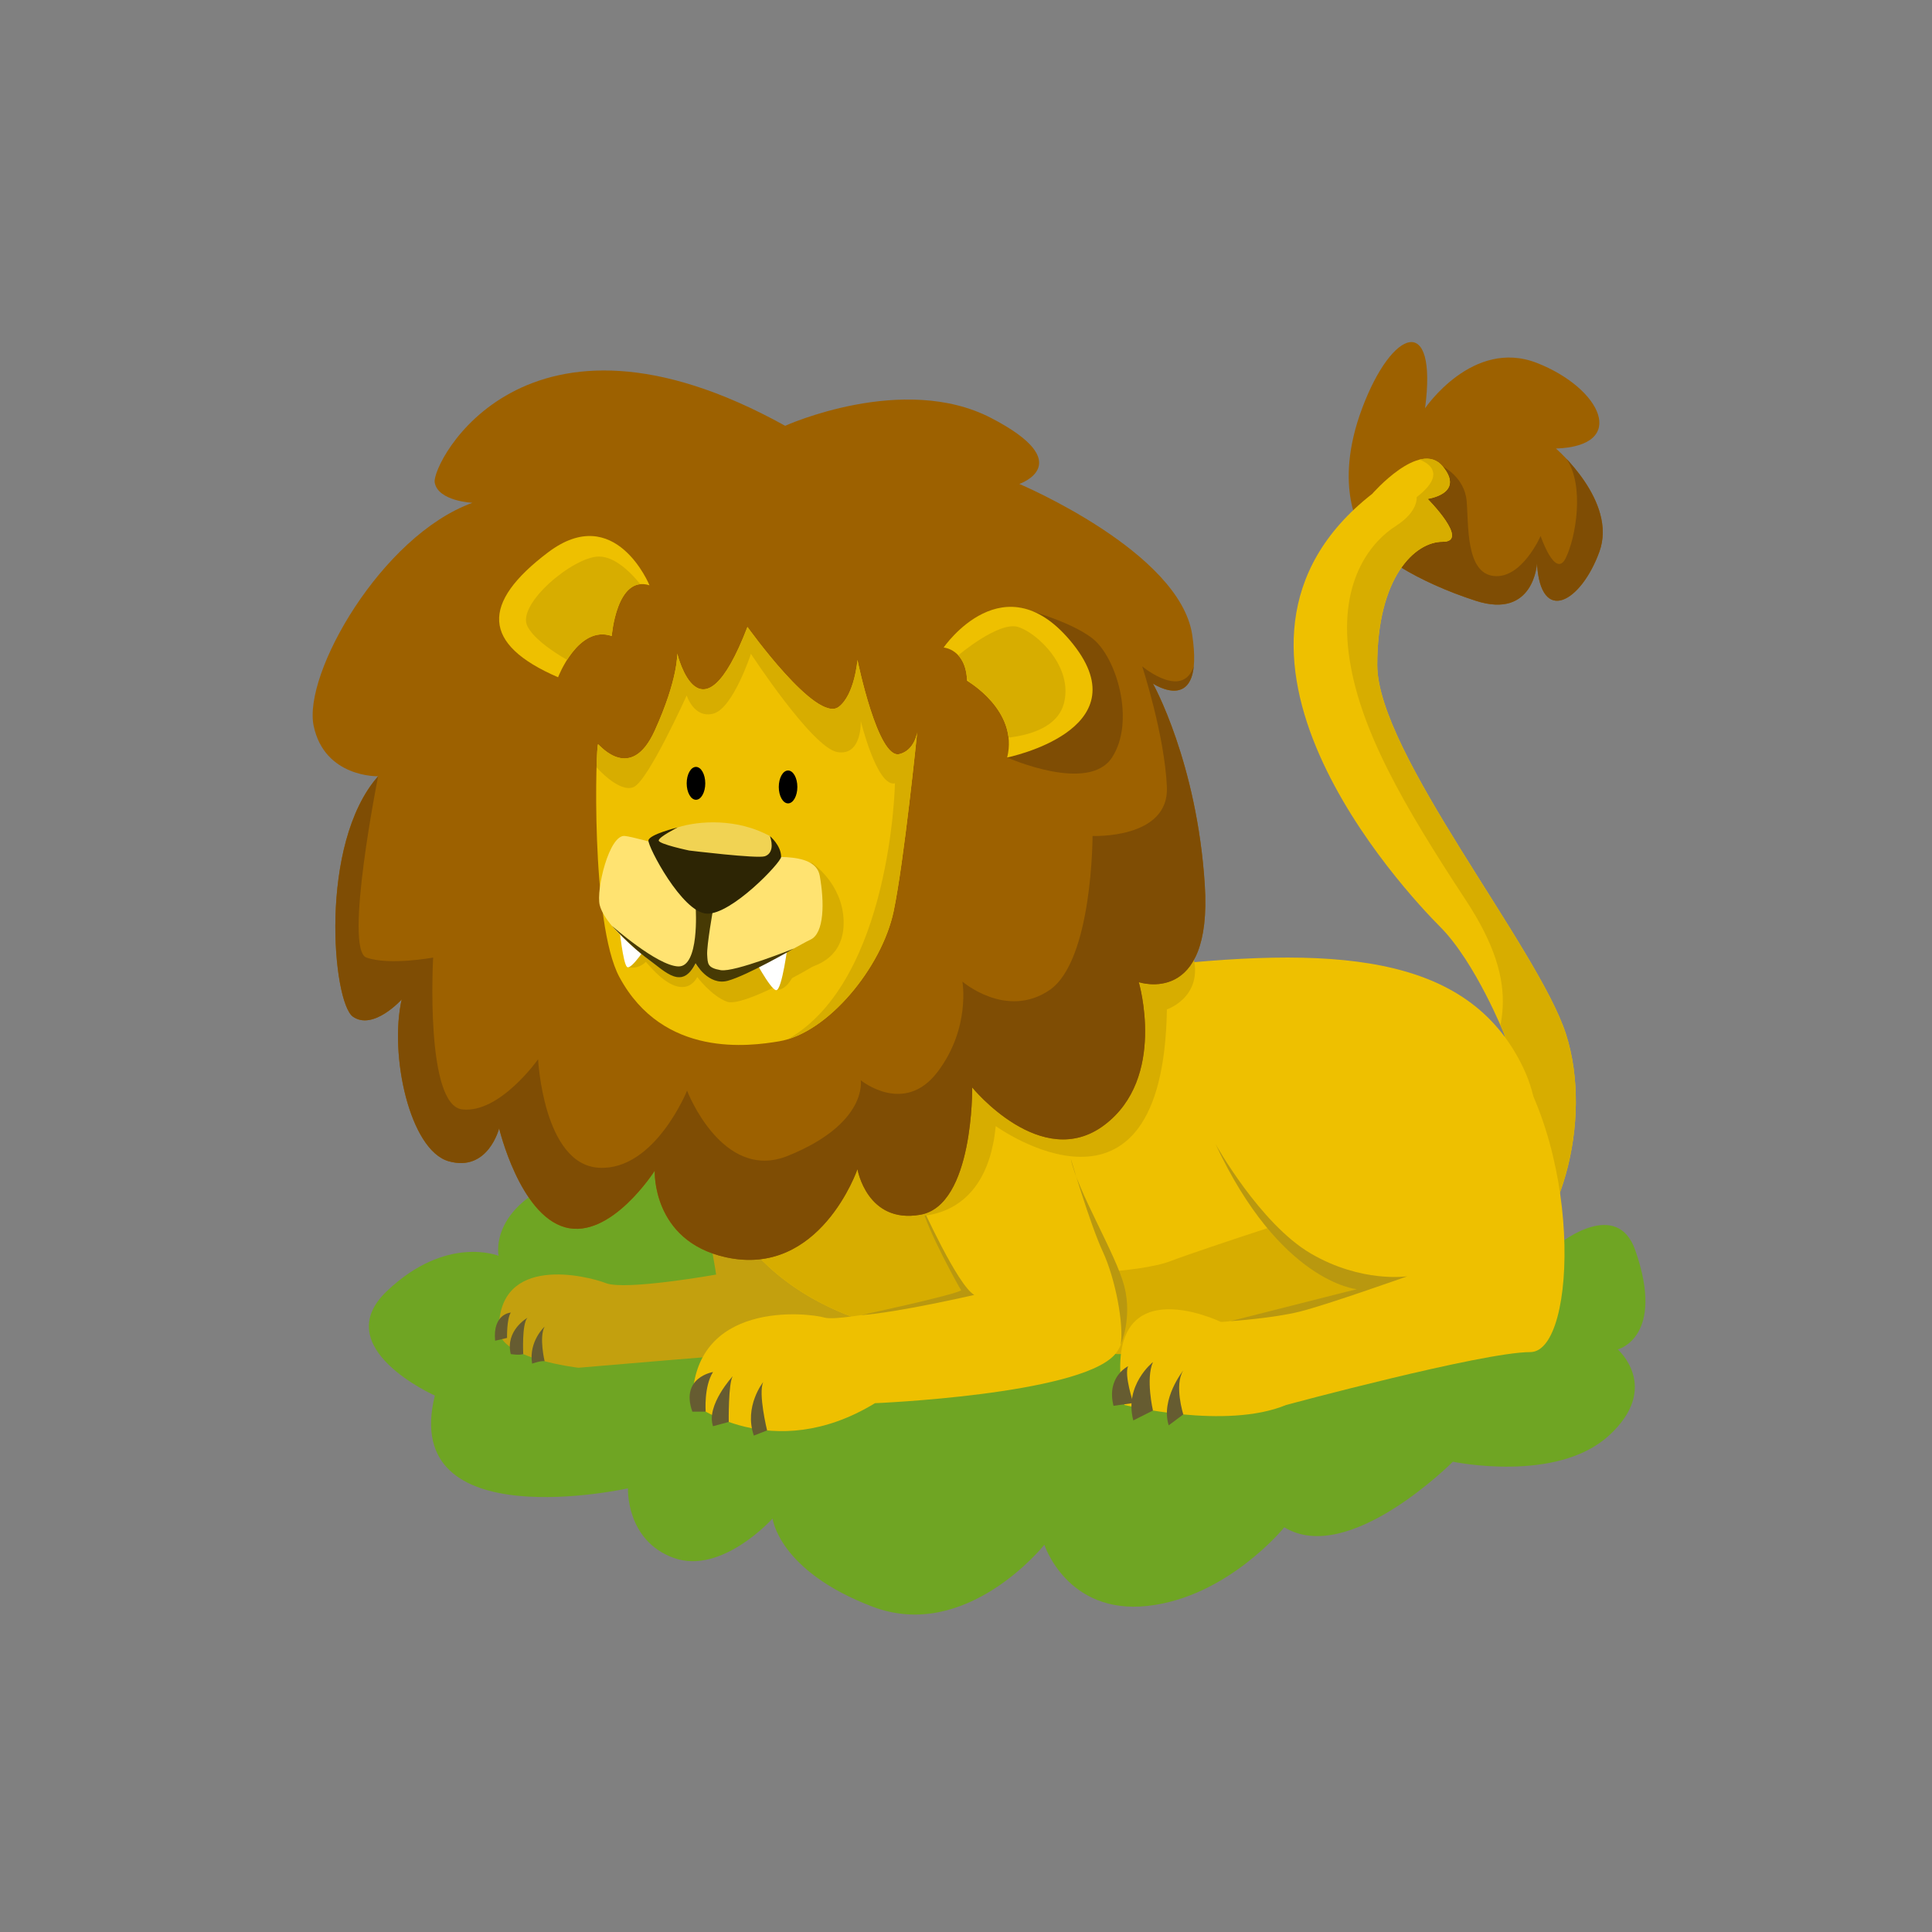 <?xml version="1.0" encoding="utf-8"?>
<!-- Generator: Adobe Illustrator 16.0.0, SVG Export Plug-In . SVG Version: 6.00 Build 0)  -->
<!DOCTYPE svg PUBLIC "-//W3C//DTD SVG 1.1//EN" "http://www.w3.org/Graphics/SVG/1.1/DTD/svg11.dtd">
<svg version="1.1" id="Layer_1" xmlns="http://www.w3.org/2000/svg" xmlns:xlink="http://www.w3.org/1999/xlink" x="0px" y="0px"
	 width="350px" height="350px" viewBox="0 0 350 350" enable-background="new 0 0 350 350" xml:space="preserve">
<rect x="0" y="0" width="350" height="350" fill="#808080" stroke="none"/>
<path fill="#6FA523" d="M78.777,252.816c0,0-19.488-8.647-8.696-18.916c10.793-10.27,20.24-6.396,20.24-6.396
	s-2.531-11.938,20.14-16.22c22.672-4.282,29.503,8.397,29.503,8.397s6.131-14.786,20.216-13.785
	c14.084,0.999,12.309,12.86,12.309,12.86s18.308-14.588,27.086-10.795c8.777,3.791,13.658,7.906,13.658,7.906
	s-0.054-19.318,17.326-18.446c17.383,0.87,14.484,16.973,14.484,16.973s15.638-18.702,27.357-13.175
	c12.755,6.016,10.38,23.884,10.38,23.884s10.169-8.014,13.46,1.373c5.543,15.814-3.167,17.985-3.167,17.985s7.918,6.88-1.584,15.59
	c-9.501,8.71-28.286,4.751-28.286,4.751s-18.887,19.003-30.535,11.877c0,0-10.246,12.668-24.805,14.252
	c-14.556,1.583-18.666-11.085-18.666-11.085s-14.079,17.693-31.113,11.223c-17.035-6.472-18.121-15.974-18.121-15.974
	s-9.254,10.293-17.941,7.126c-8.686-3.167-8.259-12.596-8.259-12.596S72.312,278.838,78.777,252.816"/>
<path fill="#9D6100" d="M246.765,96.304c0,0-5.472-7.751,0-22.341c5.472-14.591,13.68-17.326,11.399,0
	c0,0,8.631-12.767,20.273-8.208c11.644,4.559,16.657,15.047,3.435,15.503c0,0,11.179,9.574,7.869,18.693
	c-3.31,9.12-10.634,13.375-11.304,2.128c0,0-0.546,10.168-11.094,6.756C256.795,105.423,248.396,100.165,246.765,96.304"/>
<g>
	<defs>
		<path id="SVGID_1_" d="M246.765,73.963c-5.472,14.589,0,22.341,0,22.341c1.63,3.859,10.03,9.12,20.58,12.531
			c10.547,3.415,11.092-6.756,11.092-6.756c0.671,11.247,7.995,6.992,11.306-2.128c3.31-9.119-7.87-18.693-7.87-18.693
			c13.225-0.456,8.207-10.943-3.436-15.503c-11.642-4.559-20.271,8.208-20.271,8.208c1.091-8.294-0.221-11.991-2.486-11.991
			C253.214,61.973,249.618,66.357,246.765,73.963"/>
	</defs>
	<clipPath id="SVGID_2_">
		<use xlink:href="#SVGID_1_"  overflow="visible"/>
	</clipPath>
	<path clip-path="url(#SVGID_2_)" fill="#7F4D04" d="M261.355,84.488c0,0,3.964,1.929,4.341,6.271
		c0.378,4.34-0.188,13.022,4.907,13.589c5.096,0.565,8.494-7.245,8.494-7.245s2.642,7.811,4.528,4.037
		c1.889-3.776,3.466-13.251,0.129-18.045c-3.336-4.794,9.875,5.586,11.196,9.74c1.32,4.152-13.023,21.106-19.63,20.745
		c-6.606-0.361-14.531,1.748-20.382-3.554c-5.852-5.302-11.585-4.358-10.605-7.566C245.312,99.252,255.315,83.692,261.355,84.488"/>
</g>
<path fill="#EEC000" d="M272.51,187.353c0,0-5.227-13.04-11.61-19.444c-6.384-6.404-47.875-50.63-12.312-78.443
	c0,0,8.665-9.955,12.767-4.978c4.104,4.978-2.734,5.888-2.734,5.888s7.751,7.792,2.734,7.771
	c-5.014-0.019-11.854,6.364-11.854,22.322c0,15.959,29.181,51.238,34.197,66.883c5.014,15.644-0.999,37.557-12.313,43.457
	c-11.313,5.899-3.495-5.556-0.455-10.286C273.972,215.792,275.458,199.063,272.51,187.353"/>
<g>
	<defs>
		<path id="SVGID_3_" d="M248.59,89.465c-35.565,27.814,5.926,72.04,12.31,78.442c6.384,6.405,11.61,19.446,11.61,19.446
			c2.948,11.709,1.462,28.439-1.58,33.171c-3.04,4.732-10.857,16.184,0.455,10.284c11.313-5.898,17.326-27.813,12.313-43.455
			c-5.017-15.645-34.197-50.925-34.197-66.882c0-15.958,6.841-22.343,11.854-22.323c5.017,0.021-2.734-7.771-2.734-7.771
			s6.838-0.912,2.734-5.889c-0.82-0.995-1.823-1.394-2.901-1.394C254.134,83.096,248.59,89.465,248.59,89.465"/>
	</defs>
	<clipPath id="SVGID_4_">
		<use xlink:href="#SVGID_3_"  overflow="visible"/>
	</clipPath>
	<path clip-path="url(#SVGID_4_)" fill="#D7AD00" d="M256.638,83.095c0,0,6.795,1.739,0,6.966c0,0,0.377,2.584-3.776,5.227
		c-4.151,2.643-10.263,9.462-8.529,23.04c1.736,13.576,10.048,27.734,21.234,44.774c10.404,15.848,6.942,24.25,1.262,34.673
		c-1.948,3.572-1.132,26.05-3.774,30.673c-2.642,4.62,11.351,11.363,11.528,10.282c0.177-1.08,5.395-4.944,10.899-18.892
		c5.506-13.948,9.658-26.505-2.421-41.933c-12.08-15.427-24.159-35.055-27.556-49.399c-3.397-14.346,1.652-22.018,4.411-24.787
		c2.76-2.769,10.309-9.999,3.517-11.828C263.433,91.892,267.206,78.452,256.638,83.095"/>
</g>
<path fill="#C3A00E" d="M90.375,240.84c-0.045-13.654,15.861-9.748,19.411-8.381c3.548,1.367,19.949-1.559,19.949-1.559
	c-0.562-4.103-7.243-38.98-7.243-38.98c21.173-1.043,36.731,35.696,39.108,37.521c2.375,1.825-2.489,9.439-4.199,13.223
	c-1.712,3.784-11.399,1.824-22.495,2.642c-6.967,0.513-20.792,1.678-30.11,2.474C104.795,247.778,90.393,246.158,90.375,240.84"/>
<path fill="#665C31" d="M92.528,237.787c0,0-3.303,0.187-2.831,5.096l2.163-0.505C91.859,242.378,91.772,239.014,92.528,237.787"/>
<path fill="#665C31" d="M95.548,238.73c0,0-4.057,2.295-3.02,6.574c0,0,1.506,0.25,2.263,0
	C94.791,245.305,94.509,239.863,95.548,238.73"/>
<path fill="#665C31" d="M98.662,240.334c0,0-2.924,2.645-2.264,6.701c0,0,1.671-0.587,2.264-0.435
	C98.662,246.601,97.623,242.222,98.662,240.334"/>
<path fill="#EEC000" d="M127.909,207.273c0,0,0.678,25.359,33.778,33.566c33.1,8.207,80.519,3.191,91.003,0
	c10.488-3.19,33.286-26.444,23.255-47.419c-10.031-20.973-34.593-22.163-69.701-18.071
	C171.136,179.443,109.215,170.342,127.909,207.273"/>
<g>
	<defs>
		<path id="SVGID_5_" d="M206.244,175.35c-35.108,4.092-97.028-5.007-78.336,31.923c0,0,0.68,25.359,33.778,33.564
			c33.102,8.209,80.52,3.193,91.007,0c10.485-3.19,33.283-26.442,23.252-47.417c-7.224-15.104-21.986-19.947-42.789-19.947
			C225.068,173.474,216.07,174.205,206.244,175.35"/>
	</defs>
	<clipPath id="SVGID_6_">
		<use xlink:href="#SVGID_5_"  overflow="visible"/>
	</clipPath>
	<path clip-path="url(#SVGID_6_)" fill="#D7AD00" d="M129.804,210.003c0,0,33.471-23.363,43.769,19.886
		c16.628,1.671,32.846,0.73,38.515-1.44c5.669-2.175,31.338-10.53,40.02-13.121c8.684-2.592,24.777-7.061,25.634-16.854
		c2.233-25.527,11.36,17.987-7.514,36.105c-18.875,18.12-92.523,20.384-96.654,19.252
		C169.439,252.698,125.275,232.651,129.804,210.003"/>
</g>
<path fill="#EEC000" d="M167.628,197.664c0,0-4.104,14.235,0,22.391c4.103,8.158,6.839,14.54,6.839,14.54
	s-21.885,5.016-25.078,4.103c-3.191-0.912-23.966-3.184-23.966,15.502c0,0,14.417,11.39,33.086,0c0,0,36.492-1.5,43.314-8.661
	c6.822-7.162-7.732-29.645-8.207-37.844C193.143,199.493,179.939,179.425,167.628,197.664"/>
<path fill="#665C31" d="M129.169,248.558c0,0-5.962,0.943-3.745,7.173h2.417C127.841,255.73,127.489,251.201,129.169,248.558"/>
<path fill="#665C31" d="M132.738,249.313c0,0-4.871,5.286-3.568,9.06l2.848-0.776C132.018,257.596,131.927,250.633,132.738,249.313"
	/>
<path fill="#665C31" d="M138.265,250.366c0,0-3.531,4.421-1.697,9.705l2.398-0.941C138.966,259.13,137.322,252.442,138.265,250.366"
	/>
<path fill="#B9980F" d="M203.023,243.618c0,0,2.142-4.813,0.657-10.599c-1.488-5.789-8.594-17.413-9.695-23.114
	c0,0,3.487,11.871,5.795,16.835C202.086,231.708,203.628,239.961,203.023,243.618"/>
<path fill="#B9980F" d="M155.936,238.256c0,0,16.88-3.625,18.169-4.494c0,0-6.1-10.702-7.255-15.607c0,0,6.616,14.738,9.656,16.436
	C176.506,234.59,162.48,237.813,155.936,238.256"/>
<path fill="#EEC000" d="M271.304,187.949c0,0-41.947-14.59-51.067,0c-9.117,14.592,10.488,41.037,25.532,45.596
	c0,0-19.148,5.926-24.619,5.926c0,0-22.593-10.942-17.452,15.047c0,0,18.362,4.56,29.307,0c0,0,35.563-9.575,44.227-9.575
	C285.894,244.942,286.806,206.188,271.304,187.949"/>
<path fill="#665C31" d="M204.364,247.508c0,0-3.963,1.889-2.642,7.171l3.586-0.51C205.309,254.169,203.62,249.084,204.364,247.508"
	/>
<path fill="#665C31" d="M208.87,246.753c0,0-5.261,4.152-3.562,10.568l3.562-1.79C208.87,255.531,207.526,249.773,208.87,246.753"/>
<path fill="#665C31" d="M214.368,248.263c0,0-4.152,5.176-2.644,9.948l2.644-1.972C214.368,256.239,212.668,250.905,214.368,248.263
	"/>
<path fill="#B9980F" d="M220.212,207.268c0,0,8.016,14.395,17.222,19.799c9.209,5.405,17.514,4.148,17.514,4.148
	s-14.534,5.157-19.44,6.385c-4.907,1.227-12.592,1.738-12.592,1.738s13.679-3.461,22.855-5.793
	C245.771,233.545,231.906,232.331,220.212,207.268"/>
<path fill="#D7AD00" d="M164.533,220.252c0,0,14.092,2.121,15.853-16.251c0,0,30.31,21.896,31.009-21.137
	c0,0,7.998-2.669,3.971-11.904c-4.025-9.235-21.38,6.859-21.38,6.859S156.229,190.446,164.533,220.252"/>
<path fill="#9D6100" d="M142.241,77.137c0,0,21.353-9.68,37.296-1.423c15.944,8.257,5.125,11.958,5.125,11.958
	s29.041,12.243,31.318,27.332c2.276,15.089-7.119,8.826-7.119,8.826s7.974,14.236,9.396,36.442
	c1.423,22.206-11.957,17.653-11.957,17.653s5.125,17.367-6.263,25.909c-11.389,8.54-23.915-6.833-23.915-6.833
	s0.285,21.352-9.396,23.059c-9.68,1.709-11.389-8.255-11.389-8.255s-6.786,19.789-23.916,15.944
	c-13.362-3-12.811-15.66-12.811-15.66s-7.972,12.526-16.229,10.25c-8.256-2.279-11.958-17.937-11.958-17.937
	s-1.993,7.972-9.111,5.979c-7.116-1.995-10.819-19.361-8.541-29.325c0,0-5.124,5.692-8.827,3.132
	c-3.701-2.563-6.263-31.318,4.556-43.561c0,0-9.68,0.284-11.673-9.111c-1.993-9.396,12.243-34.45,28.755-40.428
	c0,0-6.263-0.285-6.833-3.702C78.182,83.971,94.979,50.945,142.241,77.137"/>
<g>
	<defs>
		<path id="SVGID_7_" d="M78.751,87.387c0.569,3.416,6.834,3.701,6.834,3.701c-16.512,5.979-30.75,31.034-28.755,40.429
			c1.992,9.395,11.672,9.11,11.672,9.11c-10.819,12.243-8.257,40.999-4.556,43.561c3.701,2.563,8.827-3.134,8.827-3.134
			c-2.279,9.966,1.422,27.334,8.54,29.326c7.119,1.991,9.11-5.978,9.11-5.978s3.702,15.656,11.958,17.935
			c8.256,2.277,16.23-10.249,16.23-10.249s-0.553,12.66,12.811,15.66c17.128,3.845,23.915-15.944,23.915-15.944
			s1.709,9.966,11.389,8.255c9.678-1.707,9.394-23.061,9.394-23.061s12.527,15.373,23.916,6.832
			c11.388-8.539,6.263-25.907,6.263-25.907s13.382,4.556,11.957-17.651c-1.422-22.208-9.395-36.443-9.395-36.443
			s9.395,6.265,7.118-8.826c-2.279-15.088-31.318-27.332-31.318-27.332s10.819-3.701-5.125-11.957
			c-15.944-8.258-37.295,1.422-37.295,1.422c-13.232-7.333-24.072-10.024-32.815-10.022C86.94,67.116,78.341,84.928,78.751,87.387"
			/>
	</defs>
	<clipPath id="SVGID_8_">
		<use xlink:href="#SVGID_7_"  overflow="visible"/>
	</clipPath>
	<path clip-path="url(#SVGID_8_)" fill="#7F4D04" d="M68.502,140.627c0,0-6.266,31.385-2.114,32.847c4.152,1.461,12.08,0,12.08,0
		s-1.511,26.753,5.284,27.508c6.795,0.755,13.729-9.084,13.729-9.084s0.959,19.116,11.044,19.654
		c10.086,0.536,15.942-13.968,15.942-13.968s6.376,16.609,18.273,11.805c14.531-5.871,13.196-13.692,13.196-13.692
		s7.852,6.442,13.891-1.483c6.039-7.927,4.52-16.395,4.52-16.395s7.925,6.849,15.756,1.565c7.831-5.285,7.823-27.941,7.823-27.941
		s13.896,0.591,13.469-8.882c-0.424-9.471-4.473-21.844-4.473-21.844s7.942,6.657,9.578-0.893c1.634-7.549,0,17.398,0,17.398
		s12.976,35.072-2.132,47.905c0,0,0.369,21.34-18.126,24.776c-18.498,3.435-16.337-2.637-16.337-2.637s-11.221,28.247-22.167,13.059
		c0,0-30.709,28.694-40.269,2.977c0,0-22.674,17.315-27.819-7.977c0,0-22.507,0.329-20.621-23.428
		C69.029,191.898,43.816,169.357,68.502,140.627"/>
</g>
<path fill="#EEC000" d="M101.101,122.691c0,0,3.641-9.538,9.72-7.473c0,0,0.864-11.104,6.842-9.184c0,0-6.191-15.159-18.363-5.978
	C87.129,109.238,87.221,116.711,101.101,122.691"/>
<g>
	<defs>
		<path id="SVGID_9_" d="M99.3,100.056c-12.17,9.183-12.078,16.656,1.801,22.635c0,0,3.64-9.538,9.722-7.475
			c0,0,0.863-11.104,6.841-9.182c0,0-3.649-8.931-10.849-8.931C104.635,97.102,102.13,97.923,99.3,100.056"/>
	</defs>
	<clipPath id="SVGID_10_">
		<use xlink:href="#SVGID_9_"  overflow="visible"/>
	</clipPath>
	<path clip-path="url(#SVGID_10_)" fill="#D7AD00" d="M117.471,107.871c0,0-4.391-7.046-8.989-7.046
		c-4.598,0-14.978,8.647-12.933,12.628c2.044,3.981,10.83,8.007,10.83,8.007S115.959,110.639,117.471,107.871"/>
</g>
<path fill="#EEC000" d="M135.408,113.581c0,0,12.499,17.515,16.523,14.483c2.911-2.192,3.406-8.504,3.406-8.504
	s3.674,18.021,7.596,17.055c2.784-0.688,3.223-3.959,3.223-3.959s-2.375,23.471-4.271,32.457
	c-2.135,10.125-11.922,22.07-20.783,23.538c-5.136,0.851-20.928,3.143-28.899-11.66c-5.258-9.766-4.26-42.473-3.844-42.158
	c0.417,0.316,5.98,6.933,10.25-2.463c4.269-9.395,4.082-13.97,4.082-13.97S126.866,135.787,135.408,113.581"/>
<g>
	<defs>
		<path id="SVGID_11_" d="M122.69,118.4c0,0,0.19,4.575-4.079,13.972c-4.273,9.396-9.834,2.778-10.25,2.463
			c-0.417-0.315-1.415,32.392,3.843,42.155c7.972,14.805,23.764,12.513,28.897,11.662c8.864-1.47,18.65-13.414,20.785-23.539
			c1.895-8.983,4.271-32.457,4.271-32.457s-0.439,3.273-3.223,3.959c-3.922,0.967-7.596-17.055-7.596-17.055
			s-0.496,6.312-3.406,8.505c-4.023,3.031-16.523-14.485-16.523-14.485C126.867,135.788,122.69,118.4,122.69,118.4"/>
	</defs>
	<clipPath id="SVGID_12_">
		<use xlink:href="#SVGID_11_"  overflow="visible"/>
	</clipPath>
	<path clip-path="url(#SVGID_12_)" fill="#D7AD00" d="M108.003,138.932c0,0,4.2,4.851,6.835,3.629
		c2.635-1.221,9.564-16.57,9.564-16.57s1.346,4.277,4.884,3.27c3.538-1.006,6.754-10.82,6.754-10.82s11.127,17.05,15.656,17.804
		c4.531,0.755,4.238-5.646,4.238-5.646s2.942,12.048,6.196,11.31c0,0-0.67,35.653-19.393,46.356c0,0,10.218,0.891,14.747-2.13
		c4.53-3.02,13.837-45.8,13.462-52.595c-0.375-6.795-6.667-22.396-10.19-26.172c-3.523-3.775-36.289-1.761-36.289-1.761
		S102.308,124.191,108.003,138.932"/>
</g>
<path fill="#D7AD00" d="M147.107,156.332c-13.112-1.324-40.896,2.751-32.269,15.06c0.184,0.263,0.361,0.506,0.54,0.752
	c-0.676,0.73-1.84,2.121-1.787,3.028c0,0,1.928,0.627,3.409-0.936v-0.001c6.943,8.32,9.308,2.755,9.308,2.755
	s2.552,3.421,5.382,4.476c1.438,0.536,5.26-1.01,8.742-2.706l0.171,0.626c0,0,1.172,0.039,2.163-1.146
	c0.266-0.317,0.507-0.683,0.722-1.043c1.977-1.053,3.449-1.914,3.619-2.025c0.505-0.33,5.911-1.557,5.724-8.35
	C152.642,160.026,147.107,156.332,147.107,156.332"/>
<path d="M144.448,142.562c0,1.643-0.752,2.977-1.682,2.977c-0.929,0-1.682-1.334-1.682-2.977c0-1.644,0.753-2.978,1.682-2.978
	C143.695,139.584,144.448,140.918,144.448,142.562"/>
<path d="M127.765,141.909c0,1.644-0.752,2.978-1.682,2.978c-0.928,0-1.682-1.333-1.682-2.978c0-1.643,0.754-2.977,1.682-2.977
	C127.013,138.932,127.765,140.266,127.765,141.909"/>
<path fill="#FFFFFF" d="M112.204,168.066c0,0,0.642,6.417,1.387,7.105c0.748,0.689,3.88-4.212,3.88-4.212L112.204,168.066z"/>
<path fill="#FFFFFF" d="M136.227,172.977c0,0,3.31,6.299,4.377,6.406c1.067,0.107,2.136-8.423,2.136-8.423L136.227,172.977z"/>
<path fill="#FFE371" d="M108.646,163.974c-0.69-2.762,1.715-12.857,4.562-12.531c2.847,0.328,14.467,4.216,19.813,4.118
	c5.346-0.1,14.629-1.674,15.483,3.085c0.855,4.759,0.855,10.453-1.708,11.592c-2.564,1.138-17.369,10.818-20.785,4.271
	c0,0-1.423,3.375-3.986,2.254C119.464,175.646,109.784,168.529,108.646,163.974"/>
<path fill="#473A04" d="M126.04,164.62c0,0,0.676,10.58-3.159,10.458c-3.835-0.123-12.059-7.386-12.059-7.386s3.486,3.82,6.649,6.12
	c3.163,2.298,6.105,5.571,8.541,0.696c0,0,2.313,4.129,5.837,3.167c3.524-0.961,11.974-5.843,11.974-5.843
	s-10.798,4.349-13.255,3.922c-2.456-0.427-2.348-1.175-2.456-2.776c-0.106-1.602,1.068-8.328,1.174-8.755
	C129.393,163.795,126.04,164.62,126.04,164.62"/>
<path fill="#F1D353" d="M117.941,152.551c0,0,2.174-1.115,4.817-2.654c3.884-1.242,10.821-1.667,16.726,1.573
	c1.116,2.311-0.151,2.961,0.809,3.674C142.859,157.048,123.19,157.217,117.941,152.551"/>
<path fill="#2D2504" d="M122.758,149.897c0,0-3.391,1.703-3.425,2.361s5.516,1.823,5.516,1.823s12.315,1.504,13.702,1.042
	c1.386-0.462,1.489-2.081,0.934-3.653c0,0,2.031,1.699,2.022,3.771c-0.003,0.992-8.997,10.482-13.464,10.276
	c-4.468-0.208-10.698-12.156-10.571-13.259C117.598,151.156,122.758,149.897,122.758,149.897"/>
<path fill="#7F4D04" d="M182.457,137.224c0,0,14.716,6.576,18.996,0c4.281-6.577,0.802-18.155-3.527-21.551
	c-4.328-3.397-13.489-5.646-13.489-5.646S192.076,135.748,182.457,137.224"/>
<path fill="#EEC000" d="M170.947,117.305c0,0,4.035,0.261,4.249,6.026c0,0,9.395,5.364,7.259,13.893c0,0,24.343-4.923,11.959-20.512
	C182.03,101.125,170.947,117.305,170.947,117.305"/>
<g>
	<defs>
		<path id="SVGID_13_" d="M170.947,117.306c0,0,4.035,0.261,4.249,6.025c0,0,9.395,5.364,7.261,13.891
			c0,0,24.343-4.922,11.957-20.51c-4.025-5.066-7.915-6.776-11.329-6.776C175.996,109.934,170.947,117.306,170.947,117.306"/>
	</defs>
	<clipPath id="SVGID_14_">
		<use xlink:href="#SVGID_13_"  overflow="visible"/>
	</clipPath>
	<path clip-path="url(#SVGID_14_)" fill="#D7AD00" d="M173.597,118.719c0,0,7.341-6.225,10.839-5.139
		c3.498,1.085,10.086,7.283,8.281,13.919c-1.805,6.635-13.088,6.292-13.088,6.292L173.597,118.719z"/>
</g>
</svg>
